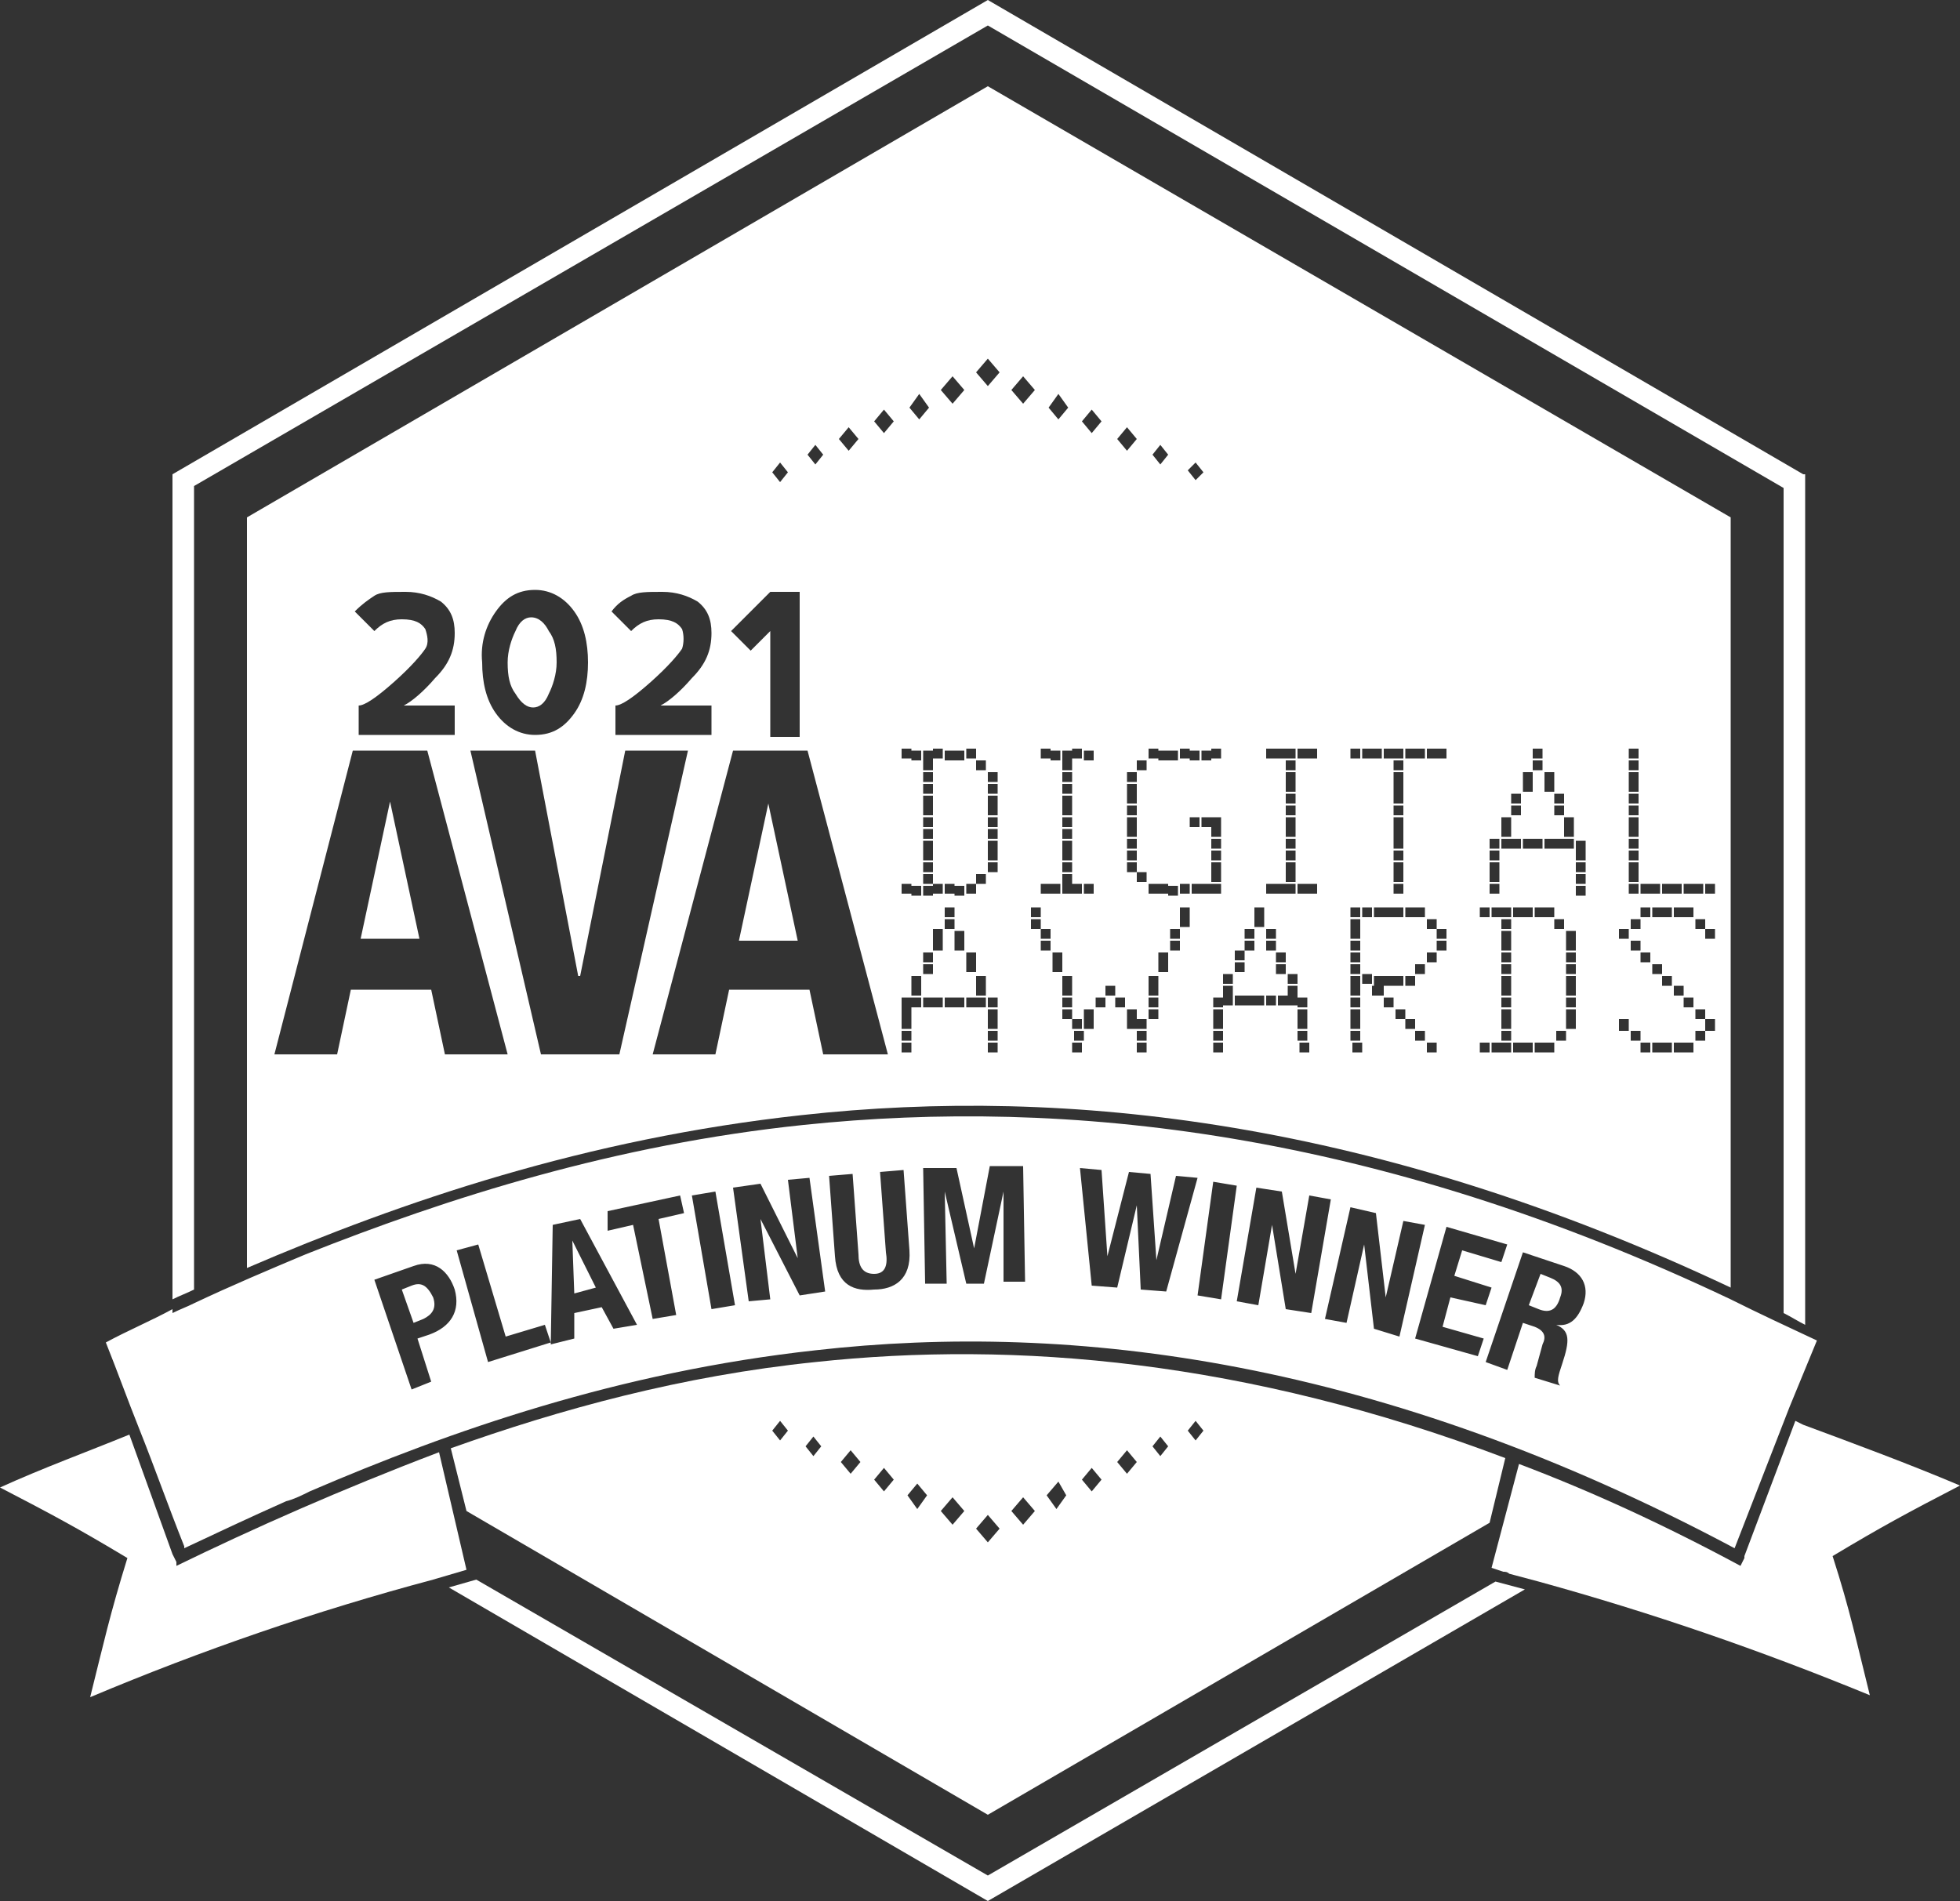 <?xml version="1.0" encoding="utf-8"?>
<!-- Generator: Adobe Illustrator 23.0.5, SVG Export Plug-In . SVG Version: 6.00 Build 0)  -->
<svg version="1.1" id="Слой_1" xmlns="http://www.w3.org/2000/svg" xmlns:xlink="http://www.w3.org/1999/xlink" x="0px" y="0px"
	 width="100px" height="97px" viewBox="0 0 100 97" style="enable-background:new 0 0 100 97;" xml:space="preserve">
<rect x="0" y="0" width="100" height="97" fill="#333333" stroke="none"/>
<style type="text/css">
	.st0{fill:#FFFFFF;}
	.st1{fill-rule:evenodd;clip-rule:evenodd;fill:#FFFFFF;}
</style>
<path class="st0" d="M92,24.2L50.4,0L8.8,24.2v42.1c0.4-0.2,0.7-0.3,1.1-0.5v-41L50.4,1.3L91,24.9V67c0.4,0.2,0.7,0.4,1.1,0.6V24.2z
	"/>
<path class="st0" d="M79.1,65.2L78.6,65L78,66.6l0.5,0.2c0.5,0.2,0.9,0.1,1.1-0.6C79.8,65.7,79.6,65.4,79.1,65.2z"/>
<path class="st0" d="M21,65.6l-0.5,0.2l0.6,1.7l0.5-0.2c0.4-0.2,0.7-0.5,0.5-1.1C21.8,65.6,21.5,65.4,21,65.6z"/>
<path class="st0" d="M29.2,63.3l0.1,2.7l1.1-0.3L29.2,63.3L29.2,63.3z"/>
<path class="st1" d="M88.3,66.3L88.3,66.3c1.4,0.7,2.9,1.4,4.4,2.1l-1.4,3.4l-2.8,7.2c-18-9.6-33.7-11.6-46.9-10.1
	c-10,1.1-18.6,4.1-25.8,7.2l0,0c-0.4,0.2-0.8,0.4-1.2,0.5c-1.8,0.8-3.5,1.6-5.2,2.4l0-0.1l0,0c-0.8-2-1.5-4-2.3-6l0,0
	c-0.6-1.5-1.1-2.9-1.7-4.4c1.1-0.6,2.3-1.1,3.4-1.7V67c0.4-0.2,0.7-0.3,1.1-0.5v0c1.9-0.9,3.8-1.7,5.7-2.5l0,0
	c7.3-2.9,15.8-5.6,25.4-6.6C54.4,56,70.2,57.7,88.3,66.3z M79.6,70.7L79.6,70.7c-0.2-0.2-0.1-0.5,0.1-1.1c0.4-1.2,0.4-1.7-0.3-2v0
	c0.7,0.1,1.1-0.3,1.4-1.1c0.3-0.9-0.1-1.6-1-1.9l-2.1-0.7l-1.9,5.6l1.1,0.4l0.8-2.4l0.6,0.2c0.5,0.2,0.6,0.5,0.4,0.9l-0.3,1.1
	c-0.1,0.2-0.1,0.4-0.1,0.6l0,0c0,0,0,0,0,0c0,0,0,0,0,0c0,0,0,0,0,0L79.6,70.7z M21.9,68.1l-0.6,0.2l0.7,2.2L21,70.9l-1.9-5.6l2-0.7
	c1.1-0.4,1.8,0.3,2.1,1.2C23.5,66.9,23,67.7,21.9,68.1z M24.9,69.5l-1.6-5.7l1.1-0.3l1.4,4.7l2-0.6l0.3,0.9L24.9,69.5z M31.3,67.8
	l-0.6-1.1L29.3,67l0,1.3l-1.2,0.3l0.1-6.1l1.4-0.3l2.9,5.4L31.3,67.8z M34.5,67.1l-1.2,0.2l-1-4.8l-1.3,0.3L31,61.8l3.7-0.8l0.2,0.9
	l-1.3,0.3L34.5,67.1z M36.3,66.8l-1-5.8l1.2-0.2l1,5.8L36.3,66.8z M40.8,66.1l-2-3.9h0l0.5,4.1l-1.1,0.1l-0.8-5.8l1.4-0.2l1.9,3.8h0
	l-0.5-4l1.1-0.1l0.8,5.8L40.8,66.1z M44.6,65.8c-1,0.1-1.9-0.2-2-1.7L42.3,60l1.2-0.1l0.3,4.1c0,0.6,0.2,1,0.8,1s0.7-0.5,0.6-1.1
	l-0.3-4.1l1.2-0.1l0.3,4.1C46.5,65.3,45.6,65.8,44.6,65.8z M51.2,60.8L51.2,60.8l-1,4.7l-0.9,0l-1.1-4.7h0l0.1,4.7l-1.1,0l-0.1-5.9
	l1.7,0l0.9,4.1h0l0.8-4.2l1.7,0l0.1,5.9l-1.1,0L51.2,60.8z M58,61.5L58,61.5l-1,4.2l-1.3-0.1l-0.6-6l1.1,0.1l0.3,4.4h0l1.1-4.3
	l1.1,0.1l0.3,4.4h0l1-4.3l1.1,0.1l-1.6,5.8l-1.3-0.1L58,61.5z M62.3,66.3l-1.2-0.2l0.8-5.8l1.2,0.2L62.3,66.3z M65.6,66.8l-0.7-4.3
	h0l-0.7,4.1l-1.1-0.2l1-5.8l1.3,0.2l0.7,4.2h0l0.7-4l1.1,0.2l-1,5.8L65.6,66.8z M70.1,67.8l-0.5-4.3h0l-0.9,4l-1.1-0.2l1.3-5.7
	l1.3,0.3l0.5,4.3h0l0.9-3.9l1.1,0.2l-1.3,5.7L70.1,67.8z M75.4,69.2l-3.2-0.9l1.6-5.7l3.1,0.9l-0.3,0.9l-2-0.6l-0.4,1.3l1.9,0.6
	l-0.3,0.9L74,66.2l-0.4,1.5l2.1,0.6L75.4,69.2z"/>
<path class="st0" d="M39.2,41l-1.5,7h3L39.2,41L39.2,41z"/>
<path class="st0" d="M27.2,36.1c0.3,0,0.6-0.2,0.8-0.7c0.2-0.4,0.4-1,0.4-1.6c0-0.7-0.1-1.2-0.4-1.6c-0.2-0.4-0.5-0.7-0.9-0.7
	c-0.3,0-0.6,0.2-0.8,0.7c-0.2,0.4-0.4,1-0.4,1.6c0,0.7,0.1,1.2,0.4,1.6C26.6,35.9,26.9,36.1,27.2,36.1z"/>
<path class="st0" d="M18.4,47.9l1.5-7h0l1.5,7H18.4z"/>
<path class="st1" d="M88.3,26.4v39.3c-18-8.5-33.8-10.3-47.4-8.8c-11,1.2-20.4,4.4-28.3,7.8V26.4L50.4,4.4L88.3,26.4z M83.1,38.2
	h0.5v0.5h-0.5V38.2z M83.1,38.8h0.5v0.5h-0.5V38.8z M83.1,39.4h0.5v0.5h-0.5V39.4z M83.1,39.9h0.5v0.5h-0.5V39.9z M83.1,40.5h0.5V41
	h-0.5V40.5z M83.1,41.1h0.5v0.5h-0.5V41.1z M83.1,41.7h0.5v0.5h-0.5V41.7z M83.1,42.2h0.5v0.5h-0.5V42.2z M83.1,42.8h0.5v0.5h-0.5
	V42.8z M83.1,43.4h0.5v0.5h-0.5V43.4z M83.1,44h0.5v0.5h-0.5V44z M83.1,44.5h0.5v0.5h-0.5V44.5z M79.9,52v-0.5h0.5V52H79.9z
	 M80.4,52v0.5h-0.5V52H80.4z M79.9,51.4v-0.5h0.5v0.5H79.9z M79.9,50.8v-0.5h0.5v0.5H79.9z M79.9,50.3v-0.5h0.5v0.5H79.9z
	 M79.9,49.7v-0.5h0.5v0.5H79.9z M79.9,49.1v-0.5h0.5v0.5H79.9z M79.9,48.5V48h0.5v0.5H79.9z M79.9,48v-0.5h0.5V48H79.9z M79.8,41.7
	h0.5v0.5h-0.5V41.7z M79.8,42.2h0.5v0.5h-0.5V42.2z M79.8,42.8h0.5v0.5h-0.5V42.8z M79.3,47.4v-0.5h0.5v0.5H79.3z M79.9,52.6v0.5
	h-0.5v-0.5H79.9z M79.3,40.5h0.5V41h-0.5V40.5z M79.3,41.1h0.5v0.5h-0.5V41.1z M79.3,42.8h0.5v0.5h-0.5V42.8z M78.8,46.8v-0.5h0.5
	v0.5H78.8z M79.3,53.2v0.5h-0.5v-0.5H79.3z M78.8,39.4h0.5v0.5h-0.5V39.4z M78.8,39.9h0.5v0.5h-0.5V39.9z M78.8,42.8h0.5v0.5h-0.5
	V42.8z M78.3,46.8v-0.5h0.5v0.5H78.3z M78.8,53.2v0.5h-0.5v-0.5H78.8z M78.2,38.2h0.5v0.5h-0.5V38.2z M78.2,38.8h0.5v0.5h-0.5V38.8z
	 M78.2,42.8h0.5v0.5h-0.5V42.8z M77.7,46.8v-0.5h0.5v0.5H77.7z M78.2,53.2v0.5h-0.5v-0.5H78.2z M77.7,39.4h0.5v0.5h-0.5V39.4z
	 M77.7,39.9h0.5v0.5h-0.5V39.9z M77.7,42.8h0.5v0.5h-0.5V42.8z M77.2,46.8v-0.5h0.5v0.5H77.2z M77.7,53.2v0.5h-0.5v-0.5H77.7z
	 M77.1,40.5h0.5V41h-0.5V40.5z M77.1,41.1h0.5v0.5h-0.5V41.1z M77.1,42.8h0.5v0.5h-0.5V42.8z M76.6,53.1v-0.5h0.5v0.5H76.6z
	 M77.1,53.2v0.5h-0.5v-0.5H77.1z M76.6,52.6V52h0.5v0.5H76.6z M76.6,52v-0.5h0.5V52H76.6z M76.6,51.4v-0.5h0.5v0.5H76.6z M76.6,50.8
	v-0.5h0.5v0.5H76.6z M76.6,50.3v-0.5h0.5v0.5H76.6z M76.6,49.7v-0.5h0.5v0.5H76.6z M76.6,49.1v-0.5h0.5v0.5H76.6z M76.6,48.5V48h0.5
	v0.5H76.6z M76.6,48v-0.5h0.5V48H76.6z M76.6,47.4v-0.5h0.5v0.5H76.6z M76.6,46.8v-0.5h0.5v0.5H76.6z M76.6,41.7h0.5v0.5h-0.5V41.7z
	 M76.6,42.2h0.5v0.5h-0.5V42.2z M76.6,42.8h0.5v0.5h-0.5V42.8z M76.1,46.8v-0.5h0.5v0.5H76.1z M76.6,53.2v0.5h-0.5v-0.5H76.6z
	 M76,42.8h0.5v0.5H76V42.8z M76,43.4h0.5v0.5H76V43.4z M76,44h0.5v0.5H76V44z M76,44.5h0.5v0.5H76V44.5z M76,45.1h0.5v0.5H76V45.1z
	 M75.5,46.3H76v0.5h-0.5V46.3z M75.5,53.2H76v0.5h-0.5V53.2z M73.3,47.9v-0.5h0.5v0.5H73.3z M73.8,48v0.5h-0.5V48H73.8z M73.3,38.2
	h0.5v0.5h-0.5V38.2z M72.8,49.1v-0.5h0.5v0.5H72.8z M73.3,53.2v0.5h-0.5v-0.5H73.3z M72.8,47.4v-0.5h0.5v0.5H72.8z M72.8,38.2h0.5
	v0.5h-0.5V38.2z M72.2,49.7v-0.5h0.5v0.5H72.2z M72.7,52.6v0.5h-0.5v-0.5H72.7z M72.2,46.8v-0.5h0.5v0.5H72.2z M72.2,38.2h0.5v0.5
	h-0.5V38.2z M71.7,50.3v-0.5h0.5v0.5H71.7z M72.2,52v0.5h-0.5V52H72.2z M71.7,46.8v-0.5h0.5v0.5H71.7z M71.7,38.2h0.5v0.5h-0.5V38.2
	z M71.1,50.3v-0.5h0.5v0.5H71.1z M71.7,51.4V52h-0.5v-0.5H71.7z M71.1,46.8v-0.5h0.5v0.5H71.1z M71.1,38.2h0.5v0.5h-0.5V38.2z
	 M71.1,38.8h0.5v0.5h-0.5V38.8z M71.1,39.4h0.5v0.5h-0.5V39.4z M71.1,39.9h0.5V41h-0.5V39.9z M71.1,41.1h0.5v0.5h-0.5V41.1z
	 M71.1,41.7h0.5v0.5h-0.5V41.7z M71.1,42.2h0.5v1.1h-0.5V42.2z M71.1,43.4h0.5v0.5h-0.5V43.4z M71.1,44h0.5V45h-0.5V44z M71.1,45.1
	h0.5v0.5h-0.5V45.1z M70.6,50.3v-0.5h0.5v0.5H70.6z M71.1,50.9v0.5h-0.5v-0.5H71.1z M70.6,46.8v-0.5h0.5v0.5H70.6z M70.6,38.2h0.5
	v0.5h-0.5V38.2z M70.1,50.3v-0.5h0.5v0.5H70.1z M70.6,50.3v0.5H70v-0.5H70.6z M70.1,46.8v-0.5h0.5v0.5H70.1z M70,38.2h0.5v0.5H70
	V38.2z M69.5,46.8v-0.5H70v0.5H69.5z M70,49.7v0.5h-0.5v-0.5H70z M69.5,38.2H70v0.5h-0.5V38.2z M68.9,53.1v-0.5h0.5v0.5H68.9z
	 M69.5,53.2v0.5h-0.5v-0.5H69.5z M68.9,52.6V52h0.5v0.5H68.9z M68.9,52v-0.5h0.5V52H68.9z M68.9,51.4v-0.5h0.5v0.5H68.9z M68.9,50.8
	v-0.5h0.5v0.5H68.9z M68.9,50.3v-0.5h0.5v0.5H68.9z M68.9,49.7v-0.5h0.5v0.5H68.9z M68.9,49.1v-0.5h0.5v0.5H68.9z M68.9,48.5V48h0.5
	v0.5H68.9z M68.9,47.9v-0.5h0.5v0.5H68.9z M68.9,47.4v-0.5h0.5v0.5H68.9z M68.9,46.8v-0.5h0.5v0.5H68.9z M68.9,38.2h0.5v0.5h-0.5
	V38.2z M66.7,38.2h0.5v0.5h-0.5V38.2z M66.7,45.1h0.5v0.5h-0.5V45.1z M66.2,53.1v-0.5h0.5v0.5H66.2z M66.8,53.2v0.5h-0.5v-0.5H66.8z
	 M66.2,52.5V52h0.5v0.5H66.2z M66.2,52v-0.5h0.5V52H66.2z M66.2,51.4v-0.5h0.5v0.5H66.2z M66.2,38.2h0.5v0.5h-0.5V38.2z M66.2,45.1
	h0.5v0.5h-0.5V45.1z M65.7,50.8v-0.5h0.5v0.5H65.7z M66.2,50.8v0.5h-0.5v-0.5H66.2z M65.7,50.2v-0.5h0.5v0.5H65.7z M65.6,38.2h0.5
	v0.5h-0.5V38.2z M65.6,38.8h0.5v0.5h-0.5V38.8z M65.6,39.4h0.5v0.5h-0.5V39.4z M65.6,39.9h0.5v0.5h-0.5V39.9z M65.6,40.5h0.5V41
	h-0.5V40.5z M65.6,41.1h0.5v0.5h-0.5V41.1z M65.6,41.7h0.5v0.5h-0.5V41.7z M65.6,42.2h0.5v0.5h-0.5V42.2z M65.6,42.8h0.5v0.5h-0.5
	V42.8z M65.6,43.4h0.5v0.5h-0.5V43.4z M65.6,44h0.5v0.5h-0.5V44z M65.6,44.5h0.5v0.5h-0.5V44.5z M65.6,45.1h0.5v0.5h-0.5V45.1z
	 M65.1,49.7v-0.5h0.5v0.5H65.1z M65.7,50.8v0.5h-0.5v-0.5H65.7z M65.1,49.1v-0.5h0.5v0.5H65.1z M65.1,38.2h0.5v0.5h-0.5V38.2z
	 M65.1,45.1h0.5v0.5h-0.5V45.1z M64.6,48.5V48h0.5v0.5H64.6z M65.1,50.8v0.5h-0.5v-0.5H65.1z M64.6,47.9v-0.5h0.5v0.5H64.6z
	 M64.6,38.2h0.5v0.5h-0.5V38.2z M64.6,45.1h0.5v0.5h-0.5V45.1z M64,46.3h0.5v0.5H64V46.3z M64,46.8h0.5v0.5H64V46.8z M64,50.8h0.5
	v0.5H64V50.8z M63.5,47.4H64v0.5h-0.5V47.4z M63.5,48H64v0.5h-0.5V48z M63.5,50.8H64v0.5h-0.5V50.8z M63,48.5h0.5v0.5H63V48.5z
	 M63,49.1h0.5v0.5H63V49.1z M63,50.8h0.5v0.5H63V50.8z M62.4,49.7h0.5v0.5h-0.5V49.7z M62.4,50.3h0.5v0.5h-0.5V50.3z M62.4,50.8h0.5
	v0.5h-0.5V50.8z M61.9,53.1v-0.5h0.5v0.5H61.9z M62.4,53.2v0.5h-0.5v-0.5H62.4z M61.9,52.5V52h0.5v0.5H61.9z M61.9,52v-0.5h0.5V52
	H61.9z M61.9,51.4v-0.5h0.5v0.5H61.9z M61.8,38.2h0.5v0.5h-0.5V38.2z M61.8,41.7h0.5v0.5h-0.5V41.7z M61.8,42.2h0.5v0.5h-0.5V42.2z
	 M61.8,42.8h0.5v0.5h-0.5V42.8z M61.8,43.4h0.5v0.5h-0.5V43.4z M61.8,44h0.5v0.5h-0.5V44z M61.8,44.5h0.5v0.5h-0.5V44.5z M61.8,45.1
	h0.5v0.5h-0.5V45.1z M61.3,42.2v-0.5h0.5v0.5H61.3z M61.8,45.1v0.5h-0.5v-0.5H61.8z M61.3,38.8v-0.5h0.5v0.5H61.3z M61,23.6l0.4,0.5
	L61,24.5l-0.4-0.5L61,23.6z M60.7,42.2v-0.5h0.5v0.5H60.7z M61.3,45.1v0.5h-0.5v-0.5H61.3z M60.7,38.8v-0.5h0.5v0.5H60.7z
	 M60.2,46.8v-0.5h0.5v0.5H60.2z M60.7,46.8v0.5h-0.5v-0.5H60.7z M60.2,38.2h0.5v0.5h-0.5V38.2z M60.2,45.1h0.5v0.5h-0.5V45.1z
	 M59.7,48h0.5v0.5h-0.5V48z M59.6,45.7v-0.5h0.5v0.5H59.6z M59.7,47.9v-0.5h0.5v0.5H59.7z M60.1,38.8h-0.5v-0.5h0.5V38.8z
	 M59.2,22.7l0.4,0.5l-0.4,0.5l-0.4-0.5L59.2,22.7z M59.6,45.1v0.5h-0.5v-0.5H59.6z M59.1,38.8v-0.5h0.5v0.5H59.1z M59.1,49.1h0.5
	v0.5h-0.5V49.1z M59.1,49.1v-0.5h0.5v0.5H59.1z M58.6,51.4v-0.5h0.5v0.5H58.6z M59.1,51.4V52h-0.5v-0.5H59.1z M58.6,50.8v-0.5h0.5
	v0.5H58.6z M58.6,50.3v-0.5h0.5v0.5H58.6z M58.6,38.2h0.5v0.5h-0.5V38.2z M58.6,45.1h0.5v0.5h-0.5V45.1z M58,53.1v-0.5h0.5v0.5H58z
	 M58.5,53.2v0.5H58v-0.5H58.5z M58,52.6V52h0.5v0.5H58z M58,38.8h0.5v0.5H58V38.8z M58,44.5h0.5v0.5H58V44.5z M58,40.5V41h-0.5v-0.5
	H58z M57.5,40.5v-0.5H58v0.5H57.5z M58,41.1v0.5h-0.5v-0.5H58z M58,41.7v0.5h-0.5v-0.5H58z M58,42.2v0.5h-0.5v-0.5H58z M58,42.8v0.5
	h-0.5v-0.5H58z M58,43.4v0.5h-0.5v-0.5H58z M58,44v0.5h-0.5V44H58z M57.5,52H58v0.5h-0.5V52z M57.5,52v-0.5H58V52H57.5z M58,39.9
	h-0.5v-0.5H58V39.9z M57.5,21.8l0.5,0.6l-0.5,0.6L57,22.4L57.5,21.8z M56.9,50.9h0.5v0.5h-0.5V50.9z M56.4,50.3h0.5v0.5h-0.5V50.3z
	 M55.7,20.9l0.5,0.6l-0.5,0.6l-0.5-0.6L55.7,20.9z M56.4,50.9v0.5h-0.5v-0.5H56.4z M55.8,45.1v0.5h-0.5v-0.5H55.8z M55.3,38.8v-0.5
	h0.5v0.5H55.3z M55.3,52h0.5v0.5h-0.5V52z M55.3,52v-0.5h0.5V52H55.3z M54.7,52.6V52h0.5v0.5H54.7z M55.3,52.6v0.5h-0.5v-0.5H55.3z
	 M54.7,38.2h0.5v0.5h-0.5V38.2z M54.2,45.1v-0.5h0.5v0.5H54.2z M54.7,45.1v0.5h-0.5v-0.5H54.7z M54.2,44.5V44h0.5v0.5H54.2z
	 M54.2,43.9v-0.5h0.5v0.5H54.2z M54.2,43.4v-0.5h0.5v0.5H54.2z M54.2,42.8v-0.5h0.5v0.5H54.2z M54.2,42.2v-0.5h0.5v0.5H54.2z
	 M54.2,41.6v-0.5h0.5v0.5H54.2z M54.2,41.1v-0.5h0.5v0.5H54.2z M54.2,40.5v-0.5h0.5v0.5H54.2z M54.2,39.9v-0.5h0.5v0.5H54.2z
	 M54.2,39.3v-0.5h0.5v0.5H54.2z M54.2,38.8v-0.5h0.5v0.5H54.2z M54,20.1l0.5,0.7L54,21.4l-0.5-0.6L54,20.1z M54.1,45.1v0.5h-0.5
	v-0.5H54.1z M53.6,38.8v-0.5h0.5v0.5H53.6z M53.7,49.1h0.5v0.5h-0.5V49.1z M53.7,49.1v-0.5h0.5v0.5H53.7z M53.1,38.2h0.5v0.5h-0.5
	V38.2z M53.6,47.4v0.5h-0.5v-0.5H53.6z M52.2,19.2l0.6,0.7l-0.6,0.7l-0.6-0.7L52.2,19.2z M50.4,18.3l0.6,0.7l-0.6,0.7l-0.6-0.7
	L50.4,18.3z M50.4,53.1v-0.5h0.5v0.5H50.4z M50.9,53.2v0.5h-0.5v-0.5H50.9z M50.4,52.6V52h0.5v0.5H50.4z M50.4,52v-0.5h0.5V52H50.4z
	 M50.4,51.4v-0.5h0.5v0.5H50.4z M50.4,44.5V44h0.5v0.5H50.4z M50.4,43.9v-0.5h0.5v0.5H50.4z M50.4,43.4v-0.5h0.5v0.5H50.4z
	 M50.4,42.8v-0.5h0.5v0.5H50.4z M50.4,42.2v-0.5h0.5v0.5H50.4z M50.4,41.6v-0.5h0.5v0.5H50.4z M50.4,41.1v-0.5h0.5v0.5H50.4z
	 M50.4,40.5v-0.5h0.5v0.5H50.4z M50.4,39.9v-0.5h0.5v0.5H50.4z M49.8,50.8v-0.5h0.5v0.5H49.8z M50.3,50.9v0.5h-0.5v-0.5H50.3z
	 M49.8,50.3v-0.5h0.5v0.5H49.8z M49.8,45.1v-0.5h0.5v0.5H49.8z M49.8,39.3v-0.5h0.5v0.5H49.8z M49.3,38.2h0.5v0.5h-0.5V38.2z
	 M49.3,45.1h0.5v0.5h-0.5V45.1z M49.3,48.6h0.5v0.5h-0.5V48.6z M49.3,49.1h0.5v0.5h-0.5V49.1z M49.3,50.9h0.5v0.5h-0.5V50.9z
	 M48.7,48.5V48h0.5v0.5H48.7z M49.2,50.9v0.5h-0.5v-0.5H49.2z M48.7,48v-0.5h0.5V48H48.7z M48.7,45.7v-0.5h0.5v0.5H48.7z M48.7,38.8
	v-0.5h0.5v0.5H48.7z M48.6,19.2l0.6,0.7l-0.6,0.7L48,19.9L48.6,19.2z M48.2,47.4v-0.5h0.5v0.5H48.2z M48.7,50.9v0.5h-0.5v-0.5H48.7z
	 M48.2,46.8v-0.5h0.5v0.5H48.2z M48.7,45.1v0.5h-0.5v-0.5H48.7z M48.2,38.8v-0.5h0.5v0.5H48.2z M47.6,38.2h0.5v0.5h-0.5V38.2z
	 M47.6,45.1h0.5v0.5h-0.5V45.1z M47.6,47.4h0.5V48h-0.5V47.4z M47.6,48h0.5v0.5h-0.5V48z M47.6,50.9h0.5v0.5h-0.5V50.9z M47.1,49.7
	v-0.5h0.5v0.5H47.1z M47.6,50.9v0.5h-0.5v-0.5H47.6z M47.1,49.1v-0.5h0.5v0.5H47.1z M47.1,45.7v-0.5h0.5v0.5H47.1z M47.1,45.1v-0.5
	h0.5v0.5H47.1z M47.1,44.5V44h0.5v0.5H47.1z M47.1,43.9v-0.5h0.5v0.5H47.1z M47.1,43.4v-0.5h0.5v0.5H47.1z M47.1,42.8v-0.5h0.5v0.5
	H47.1z M47.1,42.2v-0.5h0.5v0.5H47.1z M47.1,41.6v-0.5h0.5v0.5H47.1z M47.1,41.1v-0.5h0.5v0.5H47.1z M47.1,40.5v-0.5h0.5v0.5H47.1z
	 M47.1,39.9v-0.5h0.5v0.5H47.1z M47.1,39.3v-0.5h0.5v0.5H47.1z M47.1,38.8v-0.5h0.5v0.5H47.1z M46.9,20.1l0.5,0.7l-0.5,0.6l-0.5-0.6
	L46.9,20.1z M46.5,50.8v-0.5h0.5v0.5H46.5z M47,50.9v0.5h-0.5v-0.5H47z M46.5,50.3v-0.5h0.5v0.5H46.5z M46.5,45.7v-0.5h0.5v0.5H46.5
	z M46.5,38.8v-0.5h0.5v0.5H46.5z M46,38.2h0.5v0.5H46V38.2z M46,45.1h0.5v0.5H46V45.1z M46,50.9h0.5v0.5H46V50.9z M46,51.4h0.5V52
	H46V51.4z M46,52h0.5v0.5H46V52z M46,52.6h0.5v0.5H46V52.6z M46,53.2h0.5v0.5H46V53.2z M45.1,20.9l0.5,0.6l-0.5,0.6l-0.5-0.6
	L45.1,20.9z M43.3,21.8l0.5,0.6l-0.5,0.6l-0.5-0.6L43.3,21.8z M41.6,22.7l0.4,0.5l-0.4,0.5l-0.4-0.5L41.6,22.7z M39.8,23.6l0.4,0.5
	l-0.4,0.5l-0.4-0.5L39.8,23.6z M39.3,30.2h1.5v7.4h-1.5v-5.4l-1,1l-1-1L39.3,30.2z M41.2,38.3l4.1,15.5H42l-0.7-3.3h-4.1l-0.7,3.3
	h-3.2l4.1-15.5H41.2z M32.2,30.4c0.3-0.2,0.8-0.2,1.6-0.2c0.7,0,1.3,0.2,1.8,0.5c0.5,0.4,0.7,0.9,0.7,1.6c0,0.9-0.3,1.6-1,2.3
	c-0.6,0.7-1.2,1.2-1.6,1.4h2.6v1.5h-4.9V36c0.3,0,0.9-0.4,1.8-1.2c0.9-0.8,1.4-1.4,1.6-1.7c0.1-0.3,0.1-0.7,0-1
	c-0.2-0.3-0.5-0.5-1.2-0.5c-0.6,0-1,0.2-1.4,0.6l-1-1C31.5,30.8,31.8,30.6,32.2,30.4z M25.3,31.2c0.5-0.7,1.1-1.1,2-1.1
	c0.8,0,1.5,0.4,2,1.1c0.5,0.7,0.7,1.6,0.7,2.6c0,1-0.2,1.9-0.7,2.6c-0.5,0.7-1.1,1.1-2,1.1c-0.8,0-1.5-0.4-2-1.1
	c-0.5-0.7-0.7-1.6-0.7-2.6C24.5,32.8,24.8,31.9,25.3,31.2z M27.3,38.3l2.2,11.5h0.1l2.3-11.5h3.2l-3.5,15.5h-4L24,38.3H27.3z
	 M19.1,30.4c0.3-0.2,0.8-0.2,1.6-0.2c0.7,0,1.3,0.2,1.8,0.5c0.5,0.4,0.7,0.9,0.7,1.6c0,0.9-0.3,1.6-1,2.3c-0.6,0.7-1.2,1.2-1.6,1.4
	h2.6v1.5h-4.9V36c0.3,0,0.9-0.4,1.8-1.2c0.9-0.8,1.4-1.4,1.6-1.7c0.2-0.3,0.1-0.7,0-1c-0.2-0.3-0.5-0.5-1.2-0.5
	c-0.6,0-1,0.2-1.4,0.6l-1-1C18.5,30.8,18.8,30.6,19.1,30.4z M17.2,53.8h-3.2L18,38.3h3.8l4.1,15.5h-3.2L22,50.5h-4.1L17.2,53.8z
	 M53.1,47.4h-0.5v-0.5h0.5V47.4z M53.1,46.8h-0.5v-0.5h0.5V46.8z M53.1,45.1h0.5v0.5h-0.5V45.1z M53.1,48h0.5v0.5h-0.5V48z M54.7,52
	h-0.5v-0.5h0.5V52z M54.7,51.4h-0.5v-0.5h0.5V51.4z M54.7,50.8h-0.5v-0.5h0.5V50.8z M54.7,50.3h-0.5v-0.5h0.5V50.3z M54.7,45.1h0.5
	v0.5h-0.5V45.1z M54.7,53.2h0.5v0.5h-0.5V53.2z M80.9,45.7h-0.5v-0.5h0.5V45.7z M80.9,45.1h-0.5v-0.5h0.5V45.1z M80.9,44.5h-0.5V44
	h0.5V44.5z M80.9,43.9h-0.5v-0.5h0.5V43.9z M80.9,43.4h-0.5v-0.5h0.5V43.4z M83.1,52.6h-0.5V52h0.5V52.6z M83.1,47.9h-0.5v-0.5h0.5
	V47.9z M83.1,45.1h0.5v0.5h-0.5V45.1z M83.7,53.1h-0.5v-0.5h0.5V53.1z M83.7,48.5h-0.5V48h0.5V48.5z M83.7,47.4h-0.5v-0.5h0.5V47.4z
	 M83.7,45.1h0.5v0.5h-0.5V45.1z M84.2,53.7h-0.5v-0.5h0.5V53.7z M84.2,49.1h-0.5v-0.5h0.5V49.1z M84.2,46.8h-0.5v-0.5h0.5V46.8z
	 M84.2,45.1h0.5v0.5h-0.5V45.1z M84.8,53.7h-0.5v-0.5h0.5V53.7z M84.8,49.7h-0.5v-0.5h0.5V49.7z M84.8,46.8h-0.5v-0.5h0.5V46.8z
	 M84.8,45.1h0.5v0.5h-0.5V45.1z M85.3,53.7h-0.5v-0.5h0.5V53.7z M85.3,50.3h-0.5v-0.5h0.5V50.3z M85.3,46.8h-0.5v-0.5h0.5V46.8z
	 M85.3,45.1h0.5v0.5h-0.5V45.1z M85.9,53.7h-0.5v-0.5h0.5V53.7z M85.9,50.8h-0.5v-0.5h0.5V50.8z M85.9,46.8h-0.5v-0.5h0.5V46.8z
	 M85.9,45.1h0.5v0.5h-0.5V45.1z M86.4,53.7h-0.5v-0.5h0.5V53.7z M86.4,51.4h-0.5v-0.5h0.5V51.4z M86.4,46.8h-0.5v-0.5h0.5V46.8z
	 M86.4,45.1h0.5v0.5h-0.5V45.1z M87,53.1h-0.5v-0.5H87V53.1z M87,52h-0.5v-0.5H87V52z M87,47.4h-0.5v-0.5H87V47.4z M87,45.1h0.5v0.5
	H87V45.1z M87.5,52.6H87V52h0.5V52.6z M87.5,47.9H87v-0.5h0.5V47.9z"/>
<path class="st0" d="M6.6,73.2l2.2,6.1l0,0L9,79.7l0,0.1l0,0l0,0.1c3.9-1.9,8.4-3.9,13.4-5.8l1.4,6l-1.7,0.5l0,0
	c-6,1.6-11.8,3.6-17.5,6c0.7-2.8,1-4.2,1.9-7.1c-2.5-1.5-3.8-2.2-6.5-3.6C2.2,74.9,4.4,74.1,6.6,73.2z"/>
<path class="st0" d="M22.9,81l27.5,16l27.4-15.9l-1.5-0.4L50.4,95.7L24.3,80.6l0,0L22.9,81z"/>
<path class="st0" d="M76.1,80l0.6,0.2c0.1,0,0.2,0,0.3,0.1l0,0l1.5,0.4l0,0c5.8,1.6,11.3,3.5,16.9,5.8c-0.7-2.8-1-4.3-1.9-7.1
	c2.5-1.5,3.8-2.2,6.5-3.6c-2.6-1.1-5.3-2.1-8-3.1l-0.4-0.2L89,79.4l0,0l0,0l0,0.1l0,0l-0.2,0.4c-3.9-2.1-7.6-3.8-11.3-5.2L76.1,80z"
	/>
<path class="st1" d="M76.8,74.4c-13.2-5-25-6-35.2-4.9c-6.8,0.7-13,2.4-18.6,4.4l0.8,3.2l26.6,15.5l25.6-14.9L76.8,74.4z M39.4,73
	l0.4,0.5l0.4-0.5l-0.4-0.5L39.4,73z M41.1,73.8l0.4,0.5l0.4-0.5l-0.4-0.5L41.1,73.8z M42.9,74.6l0.5,0.6l0.5-0.6l-0.5-0.6L42.9,74.6
	z M44.6,75.5l0.5,0.6l0.5-0.6l-0.5-0.6L44.6,75.5z M46.3,76.3l0.5,0.7l0.5-0.7l-0.5-0.6L46.3,76.3z M48,77.1l0.6,0.7l0.6-0.7
	l-0.6-0.7L48,77.1z M49.8,78l0.6,0.7L51,78l-0.6-0.7L49.8,78z M51.6,77.1l0.6,0.7l0.6-0.7l-0.6-0.7L51.6,77.1z M53.4,76.3l0.5,0.7
	l0.5-0.7L54,75.6L53.4,76.3z M55.2,75.5l0.5,0.6l0.5-0.6l-0.5-0.6L55.2,75.5z M57,74.6l0.5,0.6l0.5-0.6l-0.5-0.6L57,74.6z
	 M58.8,73.8l0.4,0.5l0.4-0.5l-0.4-0.5L58.8,73.8z M60.6,73l0.4,0.5l0.4-0.5L61,72.5L60.6,73z"/>
</svg>
